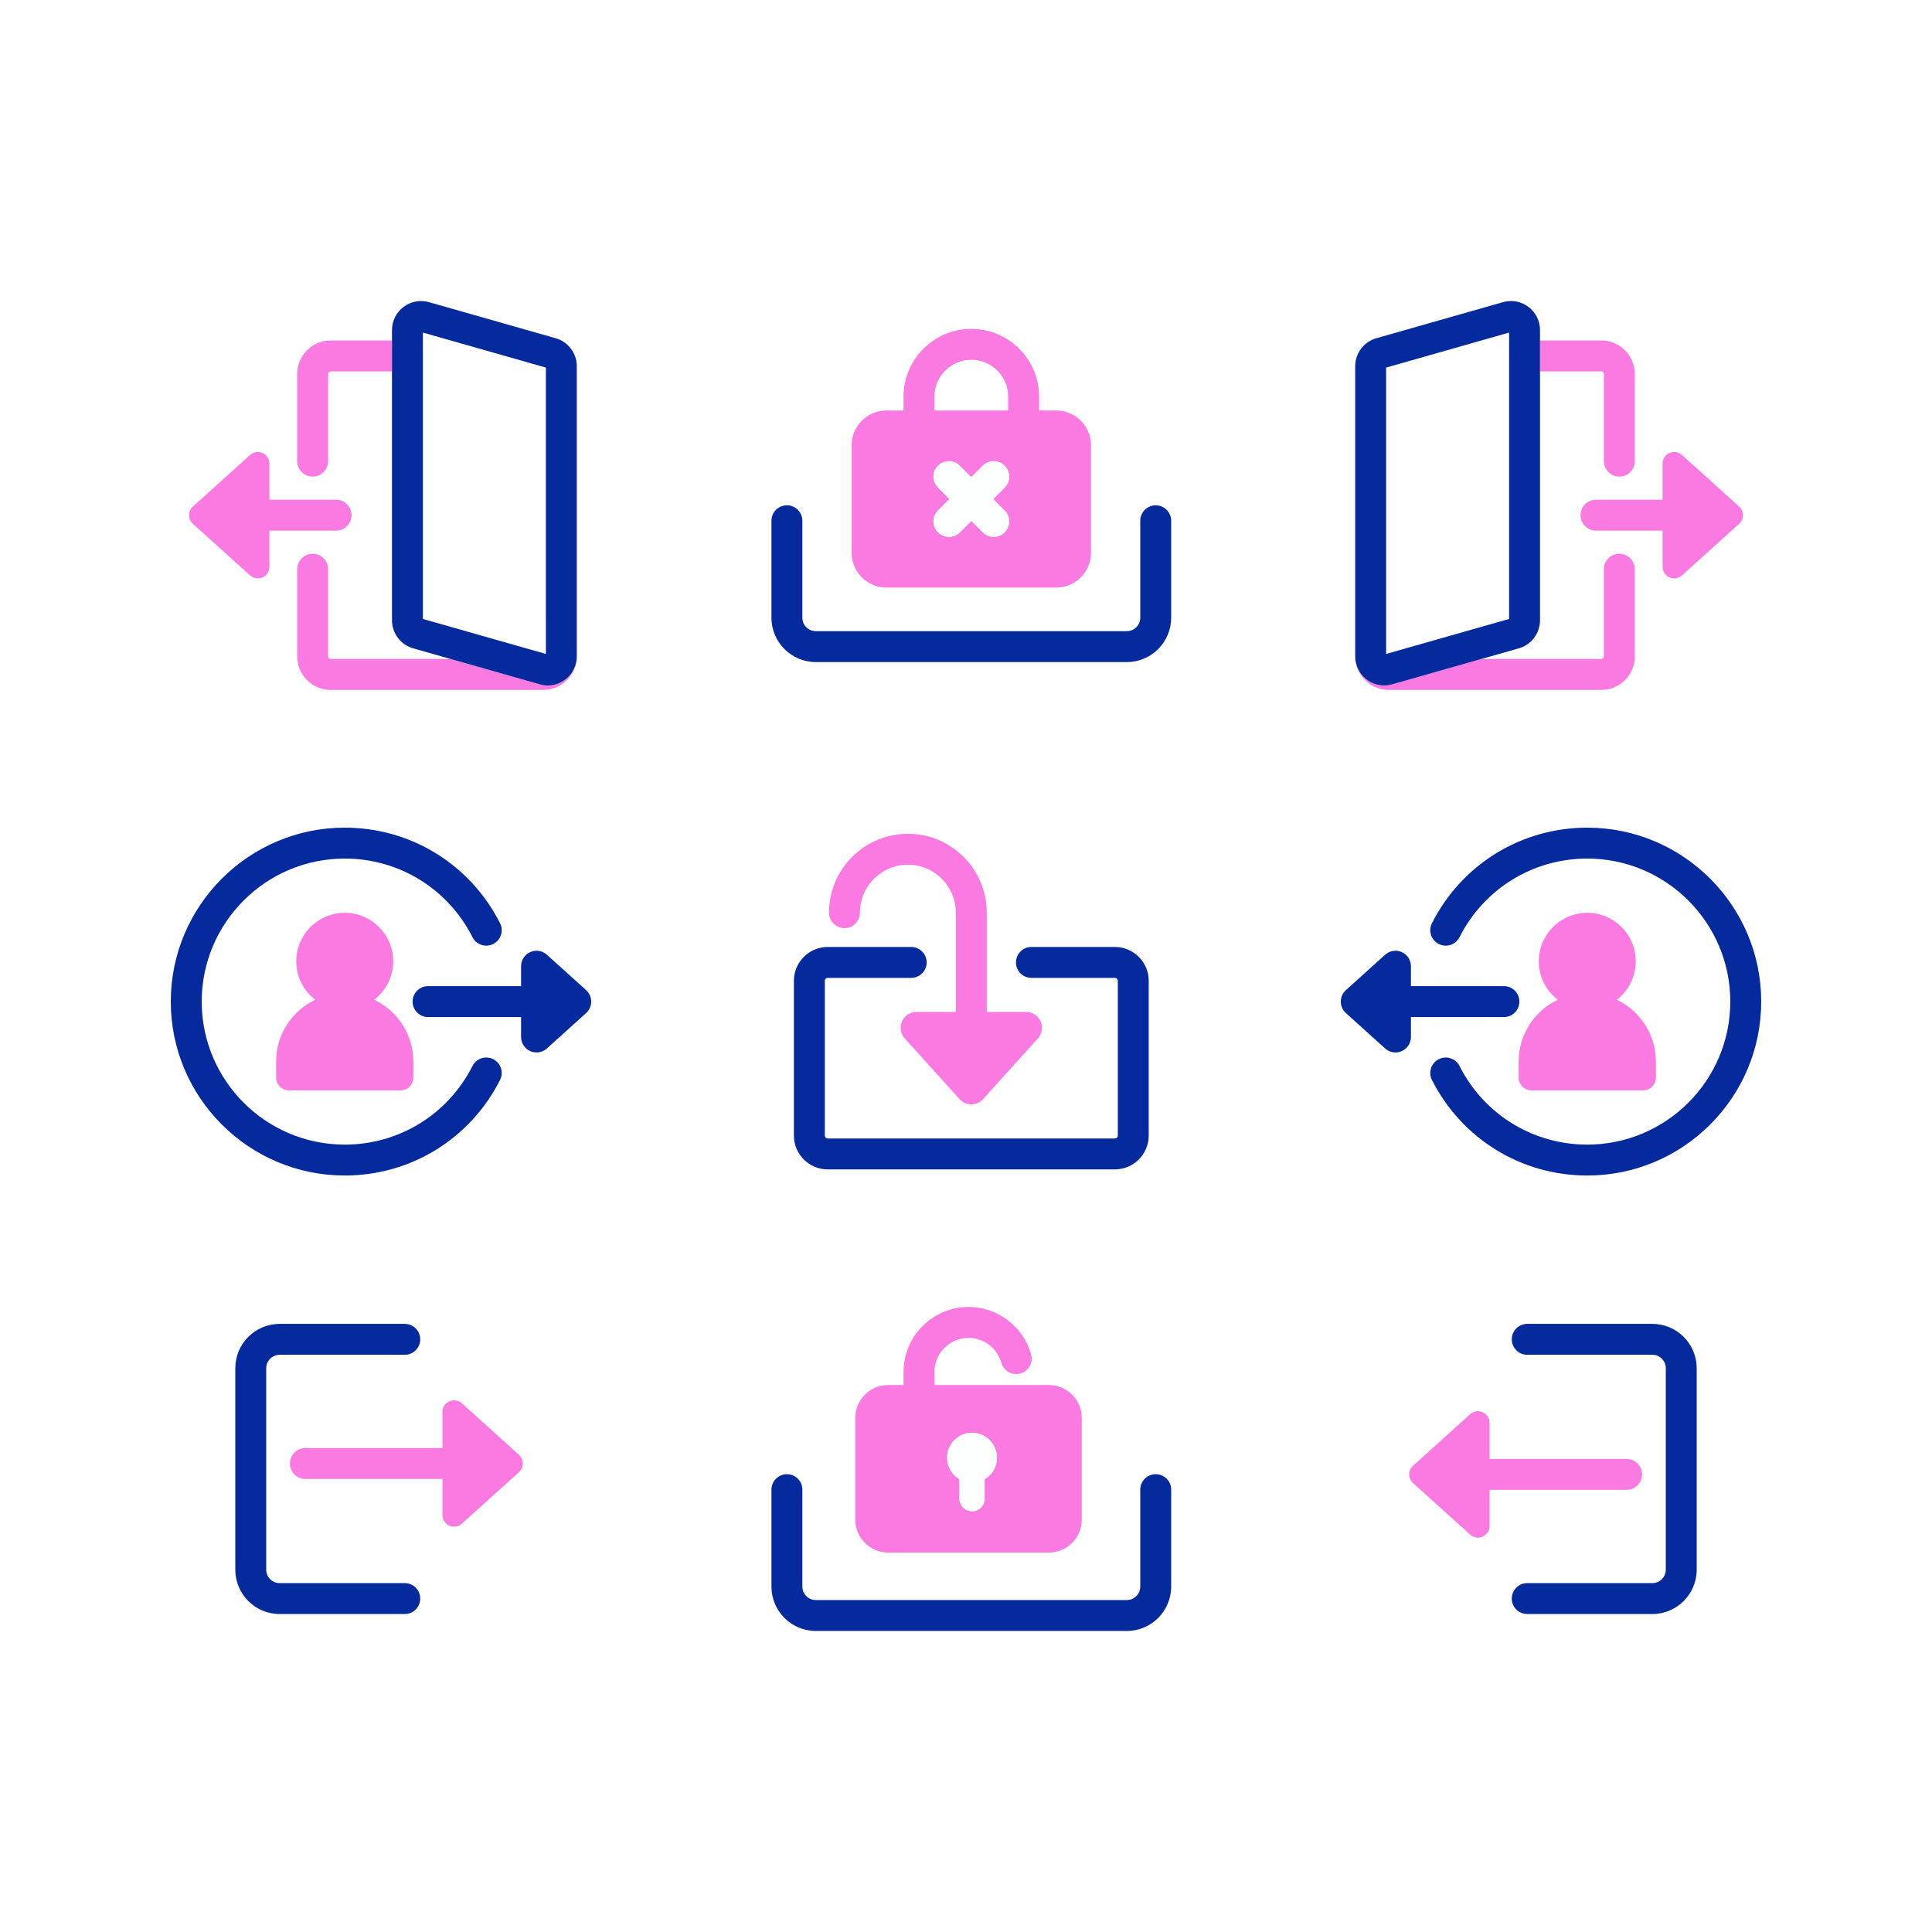 <?xml version="1.0" encoding="utf-8"?>
<!-- Generator: Adobe Illustrator 27.5.0, SVG Export Plug-In . SVG Version: 6.00 Build 0)  -->
<svg version="1.1" xmlns="http://www.w3.org/2000/svg" xmlns:xlink="http://www.w3.org/1999/xlink" x="0px" y="0px"
	 viewBox="0 0 500 500" style="enable-background:new 0 0 500 500;" xml:space="preserve">
<g id="BACKGROUND">
	<rect style="fill:#FFFFFF;" width="500" height="500"/>
</g>
<g id="OBJECTS">
	<g>
		<path style="fill:#042A9D;" d="M104.753,409.711H72.369c-1.916,0-3.475-1.56-3.475-3.475v-52.142c0-1.916,1.559-3.475,3.475-3.475
			h32.385c2.209,0,4-1.791,4-4c0-2.209-1.791-4-4-4H72.369c-6.327,0-11.475,5.147-11.475,11.475v52.142
			c0,6.328,5.148,11.475,11.475,11.475h32.385c2.209,0,4-1.791,4-4C108.753,411.502,106.962,409.711,104.753,409.711z"/>
		<path style="fill:#FB7AE1;" d="M134.319,376.522l-14.799-13.356c-0.881-0.794-2.147-0.995-3.229-0.514
			c-1.083,0.481-1.781,1.556-1.781,2.741v9.356l-35.475,0.001c-2.209,0-4,1.791-4,4s1.791,4,4,4l35.475-0.001v9.356
			c0,1.185,0.698,2.26,1.781,2.741c0.391,0.174,0.806,0.259,1.218,0.259c0.729,0,1.448-0.266,2.01-0.772l14.799-13.356
			c0.63-0.569,0.99-1.379,0.99-2.228C135.31,377.9,134.95,377.091,134.319,376.522z"/>
	</g>
	<g>
		<path style="fill:#042A9D;" d="M427.632,342.619h-32.385c-2.209,0-4,1.791-4,4c0,2.209,1.791,4,4,4h32.385
			c1.916,0,3.475,1.559,3.475,3.475v52.142c0,1.916-1.559,3.475-3.475,3.475h-32.385c-2.209,0-4,1.791-4,4c0,2.209,1.791,4,4,4
			h32.385c6.327,0,11.475-5.147,11.475-11.475v-52.142C439.106,347.767,433.959,342.619,427.632,342.619z"/>
		<path style="fill:#FB7AE1;" d="M420.964,385.58c2.209,0,4-1.791,4-4c0-2.209-1.791-4-4-4H385.49v-9.357
			c0-1.186-0.698-2.26-1.781-2.741c-1.086-0.482-2.349-0.278-3.229,0.514l-14.8,13.356c-0.631,0.569-0.99,1.379-0.99,2.228
			c0,0.849,0.359,1.658,0.99,2.227l14.8,13.355c0.563,0.507,1.281,0.772,2.011,0.772c0.411,0,0.826-0.085,1.218-0.259
			c1.083-0.481,1.781-1.556,1.781-2.741v-9.355H420.964z"/>
	</g>
	<g>
		<path style="fill:#FB7AE1;" d="M71.455,274.755v4.12c0,1.828,1.482,3.31,3.31,3.31h28.903c1.828,0,3.31-1.482,3.31-3.31v-4.12
			c0-7.073-4.145-13.163-10.13-16.02c2.986-2.294,4.918-5.891,4.918-9.947c0-6.931-5.619-12.55-12.55-12.55
			s-12.55,5.619-12.55,12.55c0,4.056,1.933,7.653,4.918,9.947C75.6,261.593,71.455,267.682,71.455,274.755z"/>
		<path style="fill:#042A9D;" d="M151.682,256.243l-10.15-9.16c-1.174-1.059-2.86-1.327-4.305-0.685
			c-1.444,0.642-2.375,2.075-2.375,3.655v5.16h-24.068c-2.209,0-4,1.791-4,4c0,2.209,1.791,4,4,4h24.068v5.159
			c0,1.581,0.931,3.013,2.375,3.655c0.522,0.231,1.075,0.345,1.624,0.345c0.972,0,1.931-0.354,2.681-1.03l10.15-9.159
			c0.84-0.759,1.32-1.838,1.32-2.97S152.522,257.002,151.682,256.243z"/>
		<path style="fill:#042A9D;" d="M127.652,274.119c-1.971-1.001-4.378-0.209-5.375,1.762c-6.353,12.549-19.02,20.344-33.058,20.344
			c-20.412,0-37.018-16.603-37.018-37.009c0-20.412,16.606-37.018,37.018-37.018c14.039,0,26.705,7.796,33.058,20.344
			c0.998,1.97,3.405,2.761,5.375,1.762c1.971-0.998,2.76-3.404,1.762-5.376c-7.722-15.254-23.124-24.73-40.195-24.73
			c-24.823,0-45.018,20.195-45.018,45.018c0,24.818,20.195,45.009,45.018,45.009c17.071,0,32.473-9.477,40.195-24.73
			C130.412,277.523,129.623,275.116,127.652,274.119z"/>
	</g>
	<g>
		<path style="fill:#FB7AE1;" d="M393.022,274.755v4.12c0,1.828,1.482,3.31,3.31,3.31h28.903c1.828,0,3.31-1.482,3.31-3.31v-4.12
			c0-7.073-4.145-13.163-10.13-16.02c2.986-2.294,4.918-5.891,4.918-9.947c0-6.931-5.619-12.55-12.55-12.55
			c-6.931,0-12.55,5.619-12.55,12.55c0,4.056,1.933,7.653,4.918,9.947C397.167,261.593,393.022,267.682,393.022,274.755z"/>
		<path style="fill:#042A9D;" d="M389.216,263.213c2.209,0,4-1.791,4-4c0-2.209-1.791-4-4-4h-24.067v-5.16
			c0-1.581-0.931-3.013-2.375-3.655c-1.445-0.643-3.134-0.373-4.305,0.685l-10.15,9.16c-0.841,0.759-1.32,1.838-1.32,2.97
			s0.479,2.211,1.32,2.97l10.15,9.159c0.75,0.677,1.709,1.03,2.681,1.03c0.549,0,1.103-0.113,1.624-0.345
			c1.444-0.643,2.375-2.074,2.375-3.655v-5.159H389.216z"/>
		<path style="fill:#042A9D;" d="M410.78,214.198c-17.07,0-32.472,9.476-40.194,24.73c-0.998,1.971-0.209,4.378,1.762,5.376
			c1.969,0.996,4.378,0.209,5.375-1.762c6.354-12.548,19.021-20.344,33.058-20.344c20.411,0,37.018,16.606,37.018,37.018
			c0,20.406-16.607,37.009-37.018,37.009c-14.037,0-26.704-7.795-33.058-20.344c-0.997-1.971-3.405-2.764-5.375-1.762
			c-1.971,0.997-2.76,3.404-1.762,5.375c7.723,15.254,23.124,24.73,40.194,24.73c24.823,0,45.018-20.19,45.018-45.009
			C455.798,234.393,435.603,214.198,410.78,214.198z"/>
	</g>
	<g>
		<path style="fill:none;" d="M109.449,160.186l31.829,9.057l-0.001-74.111l-31.83-9.063v6.023c0,0.008,0.002,0.016,0.002,0.024
			V160.186z"/>
		<path style="fill:#FB7AE1;" d="M145.964,176.116c-1.256,0.849-2.716,1.288-4.195,1.288c-0.695,0-1.394-0.097-2.078-0.293
			l-23.068-6.564H85.569c-0.358,0-0.65-0.292-0.65-0.65v-22.58c0-2.209-1.791-4-4-4s-4,1.791-4,4v22.58c0,4.77,3.88,8.65,8.65,8.65
			h55.06c4.497,0,8.282-3.51,8.619-7.991c0.001-0.015-0.002-0.029-0.001-0.044c-0.002,0.023-0.001,0.047-0.003,0.069
			C149.008,172.879,147.815,174.866,145.964,176.116z"/>
		<path style="fill:#FB7AE1;" d="M109.449,160.186V92.116c0-0.008-0.002-0.016-0.002-0.024v68.095l31.831,9.057v-0.001
			L109.449,160.186z"/>
		<path style="fill:#FB7AE1;" d="M85.569,88.116c-4.77,0-8.65,3.88-8.65,8.65v22.58c0,2.209,1.791,4,4,4s4-1.791,4-4v-22.58
			c0-0.358,0.291-0.65,0.65-0.65h15.878v-8H85.569z"/>
		<path style="fill:#FB7AE1;" d="M86.971,137.331c2.209,0,4-1.791,4-4s-1.791-4-4-4H69.726v-9.356c0-1.186-0.698-2.26-1.781-2.741
			c-1.083-0.481-2.349-0.281-3.229,0.514l-14.799,13.356c-0.63,0.569-0.99,1.378-0.99,2.227c0,0.849,0.36,1.658,0.99,2.227
			l14.799,13.356c0.562,0.507,1.282,0.773,2.01,0.773c0.412,0,0.827-0.085,1.218-0.259c1.083-0.481,1.781-1.556,1.781-2.741v-9.356
			H86.971z"/>
		<path style="fill:#042A9D;" d="M149.277,94.776c0-3.346-2.243-6.322-5.455-7.237L111.026,78.2
			c-2.284-0.652-4.686-0.205-6.587,1.229c-1.901,1.434-2.992,3.62-2.992,5.998v2.69v8v64.43c0,3.352,2.25,6.328,5.465,7.237
			l9.711,2.763l23.068,6.564c0.684,0.197,1.383,0.293,2.078,0.293c1.479,0,2.939-0.439,4.195-1.288
			c1.851-1.25,3.043-3.237,3.279-5.536c0.002-0.022,0.001-0.046,0.003-0.069c0.016-0.206,0.03-0.423,0.03-0.625V94.776z
			 M109.447,160.186V92.091v-6.023l31.83,9.063l0.001,74.111v0.001L109.447,160.186z"/>
	</g>
	<g>
		<path style="fill:none;" d="M390.551,160.186V92.116c0-0.007,0.002-0.013,0.002-0.019v-6.028l-31.829,9.063v74.111
			L390.551,160.186z"/>
		<path style="fill:#FB7AE1;" d="M390.551,160.186l-31.827,9.056v0l31.829-9.057v-68.09c0,0.007-0.002,0.013-0.002,0.019V160.186z"
			/>
		<path style="fill:#FB7AE1;" d="M419.081,143.316c-2.209,0-4,1.791-4,4v22.58c0,0.358-0.292,0.65-0.65,0.65h-31.054l-23.079,6.567
			c-0.679,0.195-1.374,0.292-2.065,0.292c-1.478,0-2.939-0.439-4.198-1.289c-1.836-1.241-3.022-3.207-3.262-5.4
			c0.414,4.403,4.157,7.831,8.599,7.831h55.06c4.77,0,8.65-3.88,8.65-8.65v-22.58C423.081,145.107,421.29,143.316,419.081,143.316z"
			/>
		<path style="fill:#FB7AE1;" d="M350.752,170.556c0.002,0.026,0.007,0.05,0.009,0.076c-0.003-0.043-0.005-0.079-0.008-0.12
			C350.754,170.527,350.751,170.541,350.752,170.556z"/>
		<path style="fill:#FB7AE1;" d="M414.431,96.116c0.358,0,0.65,0.292,0.65,0.65v22.58c0,2.209,1.791,4,4,4c2.209,0,4-1.791,4-4
			v-22.58c0-4.77-3.881-8.65-8.65-8.65h-15.878v8H414.431z"/>
		<path style="fill:#FB7AE1;" d="M450.083,131.104l-14.8-13.356c-0.88-0.793-2.143-0.996-3.229-0.514
			c-1.083,0.481-1.781,1.556-1.781,2.741v9.356h-17.244c-2.209,0-4,1.791-4,4s1.791,4,4,4h17.244v9.356
			c0,1.186,0.698,2.26,1.781,2.741c0.392,0.174,0.807,0.259,1.218,0.259c0.73,0,1.448-0.266,2.011-0.773l14.8-13.356
			c0.631-0.569,0.99-1.378,0.99-2.227C451.073,132.481,450.714,131.672,450.083,131.104z"/>
		<path style="fill:#042A9D;" d="M354.034,176.115c1.259,0.85,2.721,1.289,4.198,1.289c0.691,0,1.387-0.096,2.065-0.292
			l23.079-6.567l9.704-2.761c3.222-0.91,5.472-3.887,5.472-7.239v-64.43v-8v-2.69c0-2.377-1.091-4.563-2.991-5.998
			c-1.901-1.434-4.301-1.882-6.584-1.229l-32.8,9.34c-3.212,0.914-5.454,3.891-5.454,7.237v75.11c0,0.185,0.012,0.391,0.029,0.627
			c0.003,0.041,0.005,0.076,0.008,0.12c0.001,0.012,0.001,0.021,0.002,0.033c0.002,0.017,0.006,0.034,0.008,0.051
			C351.012,172.908,352.198,174.874,354.034,176.115z M390.553,86.068v6.028v68.09l-31.829,9.057v0V95.132L390.553,86.068z"/>
	</g>
	<g>
		<path style="fill:#FB7AE1;" d="M229.872,401.806h41.56c4.712,0,8.531-3.819,8.531-8.531v-26.301c0-4.712-3.82-8.531-8.531-8.531
			h-29.596v-3.387c0-4.861,3.955-8.816,8.816-8.816c3.943,0,7.436,2.649,8.493,6.442c0.594,2.128,2.799,3.37,4.928,2.779
			c2.128-0.594,3.372-2.8,2.779-4.928c-2.018-7.238-8.68-12.294-16.2-12.294c-9.272,0-16.816,7.544-16.816,16.816v3.387h-3.964
			c-4.712,0-8.531,3.82-8.531,8.531v26.301C221.34,397.986,225.16,401.806,229.872,401.806z M251.557,370.804
			c3.563,0,6.452,2.888,6.452,6.452c0,2.372-1.284,4.439-3.191,5.56v5.04c0,1.801-1.46,3.261-3.261,3.261
			c-1.801,0-3.261-1.46-3.261-3.261v-5.04c-1.907-1.121-3.191-3.188-3.191-5.56C245.105,373.692,247.994,370.804,251.557,370.804z"
			/>
		<path style="fill:#FDFFFF;" d="M248.296,382.815v5.04c0,1.801,1.46,3.261,3.261,3.261c1.801,0,3.261-1.46,3.261-3.261v-5.04
			c1.907-1.121,3.191-3.188,3.191-5.56c0-3.563-2.888-6.452-6.452-6.452c-3.563,0-6.452,2.888-6.452,6.452
			C245.105,379.627,246.389,381.694,248.296,382.815z"/>
		<path style="fill:#042A9D;" d="M299.098,381.521c-2.209,0-4,1.791-4,4v25.096c0,1.916-1.559,3.475-3.475,3.475h-80.497
			c-1.916,0-3.475-1.559-3.475-3.475v-25.096c0-2.209-1.791-4-4-4s-4,1.791-4,4v25.096c0,6.327,5.147,11.475,11.475,11.475h80.497
			c6.327,0,11.475-5.147,11.475-11.475v-25.096C303.098,383.311,301.307,381.521,299.098,381.521z"/>
	</g>
	<g>
		<path style="fill:#FB7AE1;" d="M218.542,240.201c2.209,0,4-1.791,4-4c0-6.846,5.57-12.416,12.416-12.416
			c6.846,0,12.415,5.57,12.415,12.416v25.697h-10.197c-1.617,0-3.083,0.952-3.739,2.43c-0.657,1.478-0.382,3.203,0.701,4.403
			l14.197,15.732c0.776,0.86,1.88,1.351,3.038,1.351s2.262-0.49,3.038-1.351l14.197-15.732c1.083-1.2,1.358-2.926,0.701-4.403
			c-0.657-1.478-2.122-2.43-3.739-2.43h-10.197v-25.697c0-11.257-9.158-20.416-20.415-20.416c-11.257,0-20.416,9.159-20.416,20.416
			C214.542,238.41,216.333,240.201,218.542,240.201z"/>
		<path style="fill:#042A9D;" d="M288.535,245.075h-21.604c-2.209,0-4,1.791-4,4s1.791,4,4,4h21.604
			c0.415,0,0.753,0.338,0.753,0.753v40.057c0,0.415-0.338,0.753-0.753,0.753h-74.321c-0.415,0-0.753-0.338-0.753-0.753v-40.057
			c0-0.415,0.338-0.753,0.753-0.753h21.604c2.209,0,4-1.791,4-4s-1.791-4-4-4h-21.604c-4.826,0-8.753,3.927-8.753,8.753v40.057
			c0,4.826,3.927,8.753,8.753,8.753h74.321c4.826,0,8.753-3.927,8.753-8.753v-40.057
			C297.288,249.002,293.361,245.075,288.535,245.075z"/>
	</g>
	<g>
		<path style="fill:none;" d="M260.919,102.657c0-5.263-4.282-9.545-9.545-9.545s-9.544,4.282-9.544,9.545v3.58h19.089V102.657z"/>
		<path style="fill:#FB7AE1;" d="M229.413,152.067h43.923c4.98,0,9.016-4.037,9.016-9.016v-27.797c0-4.98-4.037-9.016-9.016-9.016
			h-4.417v-3.58c0-9.674-7.871-17.545-17.545-17.545c-9.674,0-17.544,7.871-17.544,17.545v3.58h-4.417
			c-4.98,0-9.016,4.037-9.016,9.016v27.797C220.396,148.031,224.433,152.067,229.413,152.067z M259.993,132.115
			c1.563,1.563,1.563,4.095,0,5.657c-0.78,0.781-1.805,1.171-2.828,1.171c-1.023,0-2.048-0.391-2.828-1.171l-2.963-2.963
			l-2.963,2.963c-0.781,0.781-1.805,1.171-2.829,1.171s-2.047-0.391-2.829-1.171c-1.562-1.563-1.562-4.095,0-5.657l2.962-2.962
			l-2.962-2.962c-1.562-1.563-1.562-4.095,0-5.657c1.563-1.562,4.095-1.562,5.657,0l2.963,2.963l2.963-2.963
			c1.561-1.562,4.096-1.562,5.656,0c1.563,1.563,1.563,4.095,0,5.657l-2.962,2.962L259.993,132.115z M241.83,102.657
			c0-5.263,4.282-9.545,9.544-9.545s9.545,4.282,9.545,9.545v3.58H241.83V102.657z"/>
		<path style="fill:#FDFFFF;" d="M259.993,120.533c-1.561-1.562-4.096-1.562-5.656,0l-2.963,2.963l-2.963-2.963
			c-1.563-1.562-4.095-1.562-5.657,0c-1.562,1.563-1.562,4.095,0,5.657l2.962,2.962l-2.962,2.962c-1.562,1.563-1.562,4.095,0,5.657
			c0.781,0.781,1.805,1.171,2.829,1.171s2.047-0.391,2.829-1.171l2.963-2.963l2.963,2.963c0.78,0.781,1.805,1.171,2.828,1.171
			c1.023,0,2.048-0.391,2.828-1.171c1.563-1.563,1.563-4.095,0-5.657l-2.962-2.962l2.962-2.962
			C261.556,124.627,261.556,122.095,259.993,120.533z"/>
		<path style="fill:#042A9D;" d="M299.098,130.772c-2.209,0-4,1.791-4,4v25.096c0,1.916-1.559,3.475-3.475,3.475h-80.497
			c-1.916,0-3.475-1.559-3.475-3.475v-25.096c0-2.209-1.791-4-4-4s-4,1.791-4,4v25.096c0,6.327,5.147,11.475,11.475,11.475h80.497
			c6.327,0,11.475-5.148,11.475-11.475v-25.096C303.098,132.563,301.307,130.772,299.098,130.772z"/>
	</g>
</g>
</svg>
